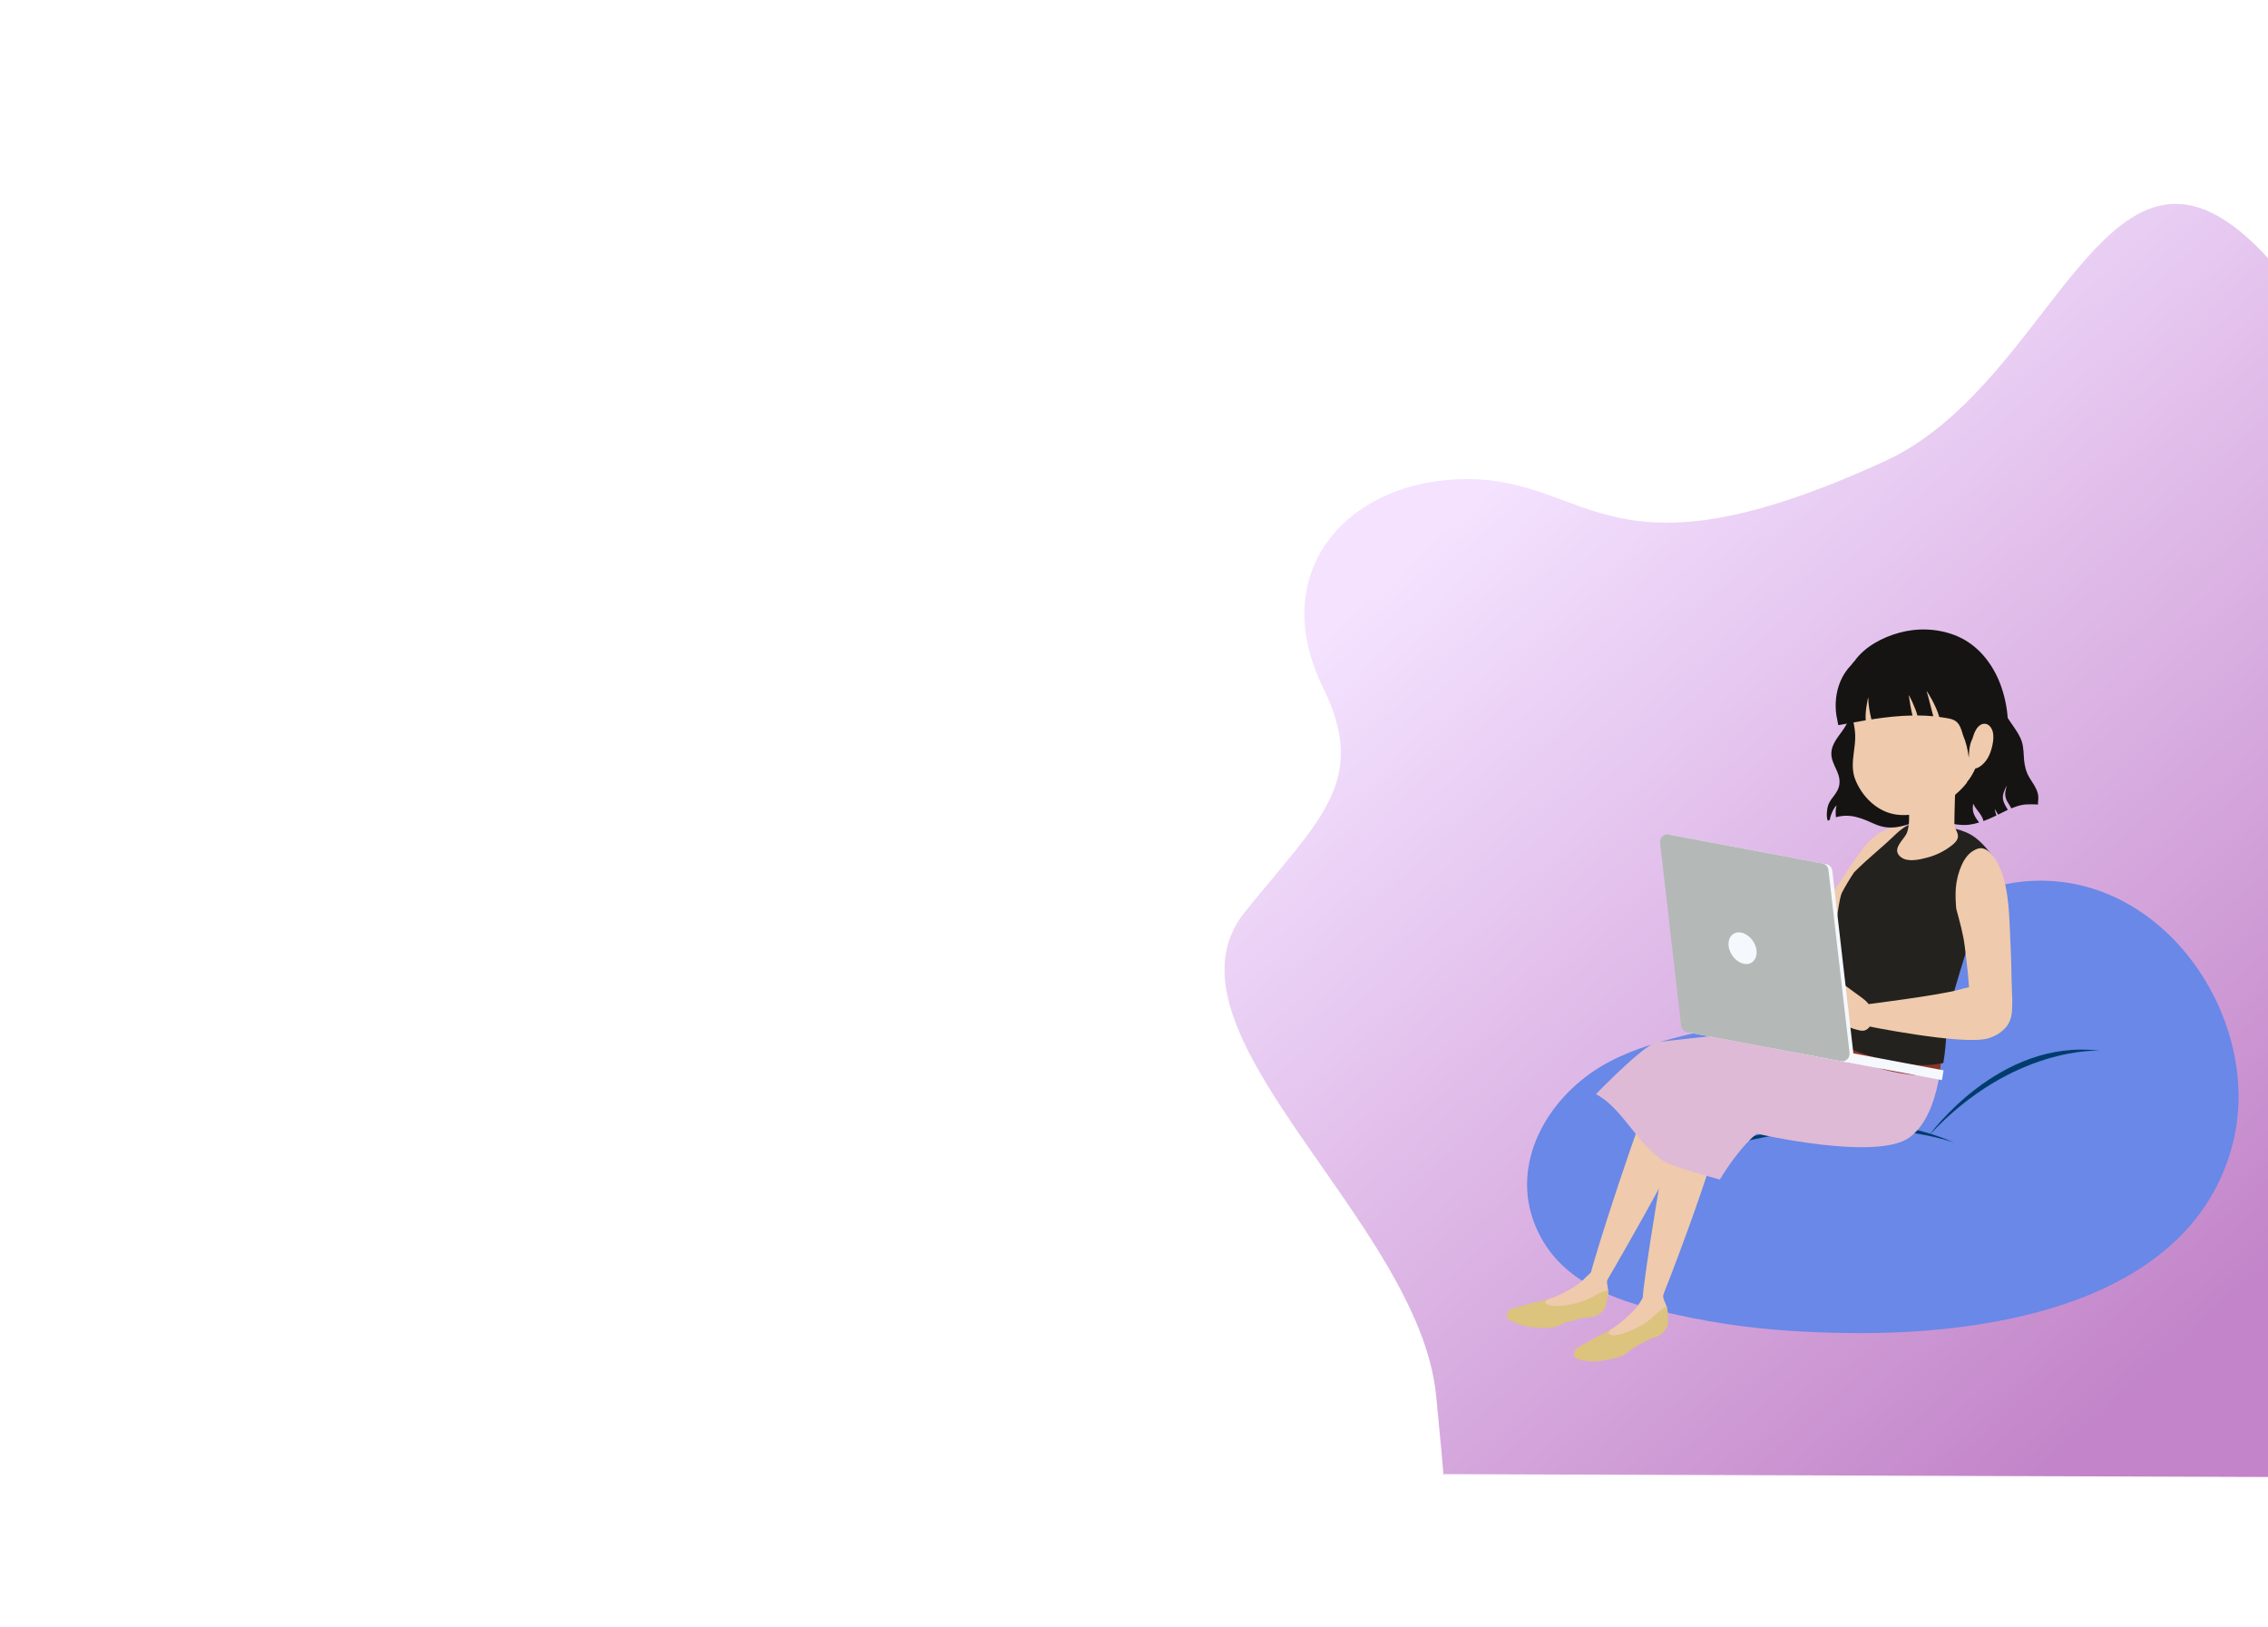 <svg width="1440" height="1033" viewBox="0 0 1440 1033" fill="none" xmlns="http://www.w3.org/2000/svg">
<g filter="url(#filter0_f_3_3)">
<path d="M911.808 885.745C900.955 774.855 729.747 654.099 790.442 578.82C837.316 520.683 869.375 496.162 840.158 436.787C803.127 361.533 857.21 303.659 932.312 304.101C1010.88 304.562 1021.57 373.176 1196.97 292.617C1309.09 241.119 1339.28 45.712 1445.62 170.207C1473.09 202.368 1536.74 362.996 1560.23 354.649L1480.34 937.687L916.455 935.725C916.56 937.425 916.474 937.259 916.25 935.725L916.455 935.725C916.207 931.704 914.89 917.24 911.808 885.745Z" fill="url(#paint0_linear_3_3)" fill-opacity="0.59"/>
</g>
<path d="M1292.19 833.315C1253.77 843.417 1212.44 846.526 1176.62 846.193C1150.15 845.971 1123.43 844.527 1097.26 840.614C1081.41 838.255 1065.7 835.091 1050.21 831.15C1017.93 822.935 987.664 809.947 974.566 777.42C958.964 738.676 981.913 697.879 1016.2 677.147C1048.28 657.776 1087.49 655.861 1122.19 642.567C1151.3 631.41 1178.74 616.146 1203.31 597.329C1227.41 578.873 1253.39 562.526 1284.92 559.529C1373.3 551.175 1437.33 647.313 1417.77 725.327C1402.53 786.162 1350.74 817.884 1292.19 833.315Z" fill="#6988E7"/>
<path d="M1077.92 732.932C1077.92 732.932 1168 693.05 1240.59 725.244C1240.59 725.272 1175.63 700.71 1077.92 732.932Z" fill="#003C6D"/>
<path d="M1224.85 720.665C1224.85 720.665 1269.21 658.997 1332.94 666.962C1332.94 666.99 1277.77 663.687 1224.85 720.665Z" fill="#003C6D"/>
<path d="M1057.39 669.488C1038.57 715.364 1012.24 797.735 1009.51 810.169L1019.25 814.665C1019.25 814.665 1061.98 742.007 1087.96 687.777L1057.39 669.488Z" fill="#EFCAAC"/>
<path d="M1020.85 817.412C1020.41 814.998 1019.89 813.028 1020.93 810.696C1021.45 809.531 1021.32 808.643 1019.89 808.643C1018.87 808.643 1017.88 808.781 1016.89 808.92C1015.65 809.086 1012.7 806.145 1011.3 806.922C1009.24 808.087 1004.83 813.055 1002.94 814.471C1000.84 816.053 998.615 817.44 996.331 818.717C992.534 820.798 987.499 823.352 983.344 824.545C981.693 825.017 980.702 825.461 979.271 826.405C977.84 827.348 976.96 827.903 976.602 829.624C975.391 835.563 985.187 836.729 989.039 836.951C994.02 837.228 998.973 836.09 1003.51 834.037C1005.74 833.038 1007.89 831.789 1009.92 830.429C1011.82 829.124 1013.64 827.071 1015.98 826.627C1016.83 826.46 1017.77 826.488 1018.54 826.072C1021.07 824.712 1021.29 820.549 1020.93 818.051C1020.9 817.801 1020.88 817.607 1020.85 817.412Z" fill="#EFCAAC"/>
<path d="M965.678 829.097C964.385 829.43 963.119 829.763 961.798 830.068C959.377 830.623 956.956 831.955 956.598 834.675C956.213 837.645 960.725 839.143 962.844 840.031C965.816 841.28 968.98 842.085 972.172 842.418C976.217 842.862 983.013 843.417 986.976 842.39C990.993 841.364 992.837 839.449 996.909 838.699C1000.46 838.061 1002.99 836.812 1006.57 836.479C1009.46 836.229 1012.73 836.09 1015.1 834.286C1016.42 833.287 1017.85 832.483 1018.62 830.984C1019.28 829.707 1019.66 828.264 1019.97 826.876C1020.11 826.294 1021.48 819.105 1020.9 818.994C1019.47 819.383 1018.07 819.855 1016.67 820.41C1014.24 821.409 1012.02 822.797 1009.68 823.99C1005.11 826.266 1000.13 827.626 995.093 828.347C991.764 828.847 988.214 829.319 984.885 828.791C983.536 828.569 981.995 828.098 981.17 826.904C980.454 825.905 982.793 825.516 983.289 824.462C980.564 825.35 977.648 825.877 974.869 826.571C971.842 827.376 968.76 828.292 965.678 829.097Z" fill="#DCC37E"/>
<path d="M1212.42 524.948C1212.42 524.948 1198.41 521.674 1186.28 534.523C1174.14 547.401 1125.11 628.135 1125.11 628.135L1154.63 641.151L1212.42 524.948Z" fill="#EFCAAC"/>
<path d="M1066.86 678.174C1057.5 726.937 1043.16 812.528 1042.92 825.267L1055.46 823.324C1055.46 823.324 1085.7 748.335 1100.4 689.969L1066.86 678.174Z" fill="#EFCAAC"/>
<path d="M1233.14 663.659L1163.77 636.988L1157.38 650.143C1157.38 650.143 1066.25 659.718 1052.33 661.467C1046.8 662.161 1030.89 676.62 1013.31 694.465C1016.69 696.353 1019.86 698.712 1022.75 701.432C1028.47 706.816 1033.2 713.116 1038.13 719.221C1043.25 725.549 1048.61 731.599 1055.24 736.345C1061.32 740.702 1084.88 746.614 1091.95 748.751C1105.43 726.687 1115.45 719.61 1115.45 719.61C1115.45 719.61 1191.61 737.261 1212.42 721.997C1233.22 706.732 1233.14 663.659 1233.14 663.659Z" fill="#DEBAD6"/>
<path d="M1163.19 663.104C1174.44 671.625 1187.76 677.314 1201.46 680.256C1209.22 681.921 1217.2 682.892 1225.13 682.754C1227.22 682.726 1229.34 682.587 1231.43 682.365C1233.14 671.847 1233.11 663.659 1233.11 663.659L1163.74 636.988L1157.36 650.143C1157.36 650.143 1155.13 650.366 1151.3 650.782C1154.3 655.666 1158.7 659.718 1163.19 663.104Z" fill="#8A3526"/>
<path d="M1164.4 660.495C1170.01 664.048 1176.2 666.573 1182.45 668.71C1189.03 670.958 1195.74 672.846 1202.54 674.206C1212.8 676.259 1223.61 676.981 1233.85 674.761C1236.46 659.247 1235.12 652.197 1238.34 638.404C1243.29 617.062 1265.77 552.757 1264.89 543.127V543.099C1263.07 540.685 1261.17 538.298 1259.08 536.105C1256.08 532.969 1252.73 530.249 1248.74 528.529C1243.81 526.392 1238.5 525.198 1233.27 524.282C1229.59 523.616 1225.9 523.2 1222.18 522.867C1220.29 522.7 1218.3 522.423 1216.41 522.534C1214.48 522.645 1212.64 523.255 1210.93 524.116C1207.46 525.864 1204.6 528.584 1201.82 531.276C1198.52 534.44 1195.08 537.437 1191.64 540.435C1186.72 544.709 1181.82 549.066 1177.22 553.701C1174.33 558.03 1171.64 562.499 1169.41 566.773C1166.41 572.573 1161.35 627.136 1156.53 654.168C1158.84 656.554 1161.51 658.692 1164.4 660.495Z" fill="#23221E"/>
<path d="M1167.56 499.332C1166.74 502.441 1164.65 504.8 1162.8 507.297C1161.07 509.629 1160.19 512.071 1160 514.985C1159.86 516.844 1159.72 519.204 1160.55 521.007C1160.99 520.758 1161.43 520.508 1161.87 520.286C1161.87 519.37 1162.17 518.399 1162.45 517.594C1162.89 516.317 1163.46 515.013 1164.1 513.819C1164.65 512.793 1165.34 511.932 1166.11 511.127C1165.34 513.459 1165.42 516.262 1165.69 518.759C1168.69 517.871 1171.86 517.594 1174.99 517.955C1179.64 518.51 1184.07 520.258 1188.31 522.201C1190.82 523.339 1193.29 524.393 1196.02 524.893C1198.33 525.337 1200.67 525.392 1203.01 525.17C1208.07 524.671 1212.75 522.811 1217.64 521.59C1222.95 520.258 1228.38 520.758 1233.69 521.757C1239.08 522.756 1244.5 524.171 1250.03 523.533C1252.26 523.256 1254.46 522.756 1256.61 522.09C1254.98 520.008 1253.39 517.816 1252.81 515.207C1252.4 513.459 1252.56 511.766 1252.86 510.1C1253.44 511.516 1254.32 512.848 1255.34 514.152C1256.99 516.289 1258.86 518.537 1259.3 521.202C1261.39 520.452 1263.43 519.564 1265.41 518.648C1266.15 518.315 1266.87 517.955 1267.61 517.594C1267.45 517.205 1267.31 516.817 1267.17 516.428C1266.84 515.485 1266.65 514.485 1266.51 513.486C1267.2 514.68 1267.97 515.873 1268.63 517.094C1270.7 516.067 1272.76 515.013 1274.82 514.041C1274.77 513.93 1274.69 513.819 1274.63 513.708C1273.36 511.627 1272.02 509.462 1271.71 506.992C1271.36 503.911 1272.98 501.33 1274.02 498.583C1273.89 499.915 1273.47 501.192 1273.25 502.579C1272.95 504.383 1273.25 506.187 1274 507.852C1274.57 509.157 1275.48 510.267 1276.14 511.516C1276.42 512.043 1276.69 512.57 1277 513.126C1278.07 512.682 1279.14 512.265 1280.24 511.904C1282.44 511.183 1284.65 510.683 1286.96 510.6C1289.13 510.489 1291.28 510.6 1293.45 510.656C1293.64 510.656 1293.84 510.655 1294 510.683C1293.92 509.767 1294.03 508.796 1294.11 507.936C1294.25 506.271 1294.17 504.772 1293.7 503.162C1292.71 499.693 1290.48 496.834 1288.64 493.809C1286.52 490.312 1285.53 486.593 1285.14 482.541C1284.78 478.628 1284.92 474.632 1283.71 470.83C1282.55 467.222 1280.44 464.058 1278.29 460.977C1275.9 457.536 1273.42 454.067 1271.63 450.264C1269.79 446.379 1269.32 442.216 1268.63 438.025C1268.05 434.473 1267.17 430.948 1265.74 427.645C1262.74 420.707 1257.49 415.545 1251.65 410.993C1251.43 410.827 1250.97 411.16 1251.19 411.354C1255.92 415.212 1260.24 419.736 1263.1 425.148C1258.78 420.985 1253.11 418.931 1247.09 418.265C1243.4 417.876 1239.68 417.876 1236 418.015C1232.25 418.154 1228.46 418.265 1224.72 418.598C1216.65 419.347 1208.7 421.068 1200.83 423.011C1193.65 424.787 1186.47 426.952 1179.92 430.421C1176.92 432.003 1173.21 433.834 1172.35 437.442C1172.16 438.303 1172.1 439.219 1172.19 440.134C1172.19 440.162 1172.16 440.19 1172.16 440.218C1172.27 443.493 1173.81 446.462 1174.09 449.709C1174.39 453.317 1173.98 456.648 1172.3 459.867C1169.71 464.779 1165.47 468.665 1163.55 473.91C1162.61 476.463 1162.5 479.156 1163.19 481.764C1163.96 484.651 1165.45 487.232 1166.57 489.979C1167.81 492.866 1168.42 496.113 1167.56 499.332Z" fill="#151413"/>
<path d="M1209.86 530.277C1207.22 534.385 1200.97 539.796 1207.22 544.292C1211.45 547.345 1218.63 545.68 1223.34 544.459C1229.12 542.988 1234.59 540.296 1239.27 536.605C1240.59 535.55 1241.91 534.385 1242.66 532.858C1244.44 529.167 1240.81 526.447 1240.87 522.839C1241.09 512.071 1240.98 500.72 1242.85 490.007C1243.04 488.869 1243.23 487.593 1243.78 486.538C1243.62 486.205 1243.4 485.9 1243.01 485.65C1241.75 484.9 1239.96 484.956 1238.56 485.15C1236.91 485.372 1235.28 485.816 1233.66 486.149C1229.75 486.926 1225.84 488.037 1222.18 489.591C1218.61 491.117 1215.47 493.337 1212.25 495.474C1211.18 496.196 1210.02 496.779 1209.06 497.639C1208.7 497.972 1208.26 498.389 1208.21 498.888C1208.12 499.582 1208.84 500.082 1209.17 500.609C1211.21 504.161 1211.65 509.323 1211.92 513.486C1212.22 518.093 1212.39 522.811 1211.18 527.307C1210.9 528.445 1210.43 529.417 1209.86 530.277Z" fill="#EFCAAC"/>
<path d="M1250.31 428.894C1244.77 419.403 1236.02 411.771 1225.62 408.274C1215.8 404.971 1204.66 405.498 1195.33 410.161C1186.63 414.518 1180.55 422.622 1177.5 431.808C1177.14 432.891 1176.84 433.973 1176.53 435.083C1176.07 436.221 1175.65 437.359 1175.35 438.58C1173.81 444.686 1175.19 450.958 1176.48 456.981C1177.2 460.256 1177.83 463.558 1177.91 466.944C1177.99 470.358 1177.53 473.716 1177.09 477.074C1176.29 483.235 1175.65 489.202 1178.05 495.086C1181.76 504.244 1189.27 512.487 1198.66 515.762C1208.15 519.092 1218.72 516.9 1227.71 512.959C1237.32 508.768 1245.85 501.885 1251.57 493.032C1257.65 483.596 1259.11 472.578 1258.67 461.504C1258.26 450.209 1256.03 438.719 1250.31 428.894Z" fill="#EFCAAC"/>
<path d="M1267.64 428.7C1261.89 417.071 1253.03 407.691 1240.84 403.084C1229.67 398.865 1217.23 398.504 1205.76 401.668C1195.36 404.527 1184.07 410.383 1177.55 419.514C1176.7 420.43 1175.9 421.373 1175.13 422.4C1172.99 424.62 1171.2 427.174 1169.77 429.838C1166.33 436.388 1165.06 443.937 1165.64 451.291C1165.8 453.234 1166.11 455.204 1166.55 457.092C1166.77 458.035 1166.88 459.284 1167.26 460.311C1172.46 459.367 1177.64 458.424 1182.84 457.536C1183.44 457.425 1184.05 457.314 1184.62 457.203C1183.94 452.401 1186.19 441.911 1186.19 442.799C1186.25 447.489 1187.07 452.096 1188.2 456.648C1188.5 456.592 1188.81 456.564 1189.14 456.509C1197.45 455.232 1205.87 454.316 1214.29 454.178C1213.21 449.931 1212.53 445.602 1211.92 441.272C1211.81 440.551 1216.35 449.598 1217.37 454.15C1220.73 454.178 1224.11 454.316 1227.47 454.649C1225.71 448.238 1225.13 445.13 1223.28 438.747C1223.04 437.942 1229.5 448.044 1231.24 455.093C1232.17 455.232 1233.08 455.371 1234.02 455.51C1237.02 456.009 1240.37 456.287 1242.63 458.535C1244.44 460.367 1245.27 462.975 1245.99 465.39C1246.12 465.806 1246.26 466.25 1246.37 466.667C1248.27 471.052 1249.37 475.742 1249.95 480.543C1250.09 481.653 1251.65 480.737 1251.63 479.905C1251.6 479.405 1251.52 478.933 1251.49 478.462C1251.49 476.352 1251.43 474.243 1251.32 472.134C1252.2 471.135 1252.86 469.525 1253.25 468.693C1254.13 466.667 1254.74 464.53 1255.34 462.393C1255.62 461.449 1256.96 462.143 1257.35 463.281C1258.51 466.667 1258.7 469.719 1258.23 473.3C1257.73 477.018 1256.85 480.765 1255.75 484.345C1255.15 486.344 1251.02 494.614 1249.18 496.029C1248.98 496.168 1248.68 496.668 1249.15 496.807C1252.67 497.833 1262.19 492.255 1264.17 489.952C1268.38 485.122 1271.19 480.682 1273.03 474.548C1277.19 460.672 1274 441.55 1267.64 428.7Z" fill="#151413"/>
<path d="M1265.25 464.53C1264.64 462.06 1262.74 459.367 1259.94 459.395C1256.5 459.451 1254.32 463.17 1253.28 466.056C1253.03 466.778 1252.67 467.693 1252.42 468.693C1251.87 469.858 1251.38 471.052 1251.02 472.3C1250.28 475.076 1250.14 478.073 1250 480.96C1249.89 483.18 1249.73 486.455 1252.12 487.509C1254.32 488.481 1256.63 487.065 1258.29 485.678C1262.17 482.43 1264.01 477.823 1265.03 472.939C1265.63 470.219 1265.93 467.277 1265.25 464.53Z" fill="#EFCAAC"/>
<path d="M1263.24 466.889C1262.61 465.695 1261.39 465.556 1260.27 466.139C1258.75 466.916 1257.73 468.471 1257.02 469.941C1256.22 471.523 1255.67 473.244 1255.26 474.993C1254.63 477.518 1254.43 480.377 1254.82 482.958C1254.9 483.457 1255.56 483.041 1255.56 482.68C1255.53 481.071 1255.53 479.489 1255.67 477.934C1255.86 477.907 1256.06 477.879 1256.22 477.823C1256.52 477.74 1256.8 477.574 1257.07 477.435C1257.65 477.102 1258.18 476.658 1258.64 476.186C1259.55 475.27 1260.24 474.215 1261.06 473.244C1261.26 473.022 1260.93 472.828 1260.76 473.022C1259.99 473.91 1259.25 474.798 1258.4 475.603C1257.98 475.992 1257.51 476.38 1257.02 476.658C1256.77 476.797 1256.52 476.908 1256.28 476.991C1256.11 477.046 1255.92 477.074 1255.75 477.13C1255.84 476.408 1255.97 475.686 1256.14 474.965C1256.61 473.105 1257.24 471.218 1258.2 469.525C1258.84 468.415 1260.43 466.028 1262.03 466.833C1263.24 467.444 1263.49 469.414 1263.35 470.608C1263.32 470.802 1263.57 470.691 1263.6 470.58C1263.84 469.414 1263.82 467.971 1263.24 466.889Z" fill="#EFCAAC"/>
<path d="M1188.56 643.483C1188.31 641.79 1187.87 640.097 1187.1 638.57C1186.33 637.099 1185.23 635.823 1183.96 634.768C1182.26 633.325 1180.39 632.076 1178.6 630.744C1176.78 629.384 1174.94 628.024 1173.07 626.692C1171.44 625.554 1169.85 624.305 1168.09 623.334C1167.43 622.973 1166.71 622.695 1165.97 622.64C1164.26 622.113 1162.53 621.641 1160.82 621.225C1158.54 620.669 1156.26 620.17 1153.94 619.809C1152.02 619.504 1150.09 619.254 1148.14 619.337C1146.18 619.421 1144.42 619.892 1142.63 620.642C1141.2 621.252 1139.66 621.558 1138.29 622.307C1137.76 622.584 1137.21 623.001 1137.05 623.611C1136.91 624.166 1137.21 624.638 1137.6 624.971C1138.07 625.36 1138.62 625.637 1139.22 625.832C1142.22 626.414 1145.36 625.693 1148.36 625.415C1149.32 625.332 1150.34 625.415 1151.3 625.526C1152.76 625.693 1154.19 625.97 1155.59 626.331C1156.56 626.581 1157.49 626.886 1158.43 627.219C1158.13 627.219 1157.8 627.192 1157.49 627.219C1155.95 627.247 1154.47 627.608 1152.95 627.83C1151.47 628.024 1150.04 628.218 1148.63 628.746C1148.63 628.746 1148.61 628.746 1148.61 628.773C1147.62 628.94 1146.65 629.19 1145.69 629.606C1143.93 630.328 1142.3 631.327 1140.74 632.409C1140.13 632.825 1139.53 633.214 1138.92 633.603C1137.93 634.047 1136.97 634.491 1136.03 634.99C1135.07 635.518 1134.02 636.211 1133.44 637.183C1132.76 638.321 1133.69 639.181 1134.74 639.569C1136.47 640.18 1138.09 639.431 1139.55 638.543C1141.45 637.405 1143.43 636.461 1145.52 635.684C1145.99 635.518 1146.49 635.379 1146.98 635.24C1149.93 633.908 1157.47 635.49 1156.48 635.573C1156.28 635.573 1156.12 635.573 1155.93 635.601C1155.79 635.601 1155.68 635.573 1155.57 635.545C1153.5 635.462 1151.47 635.517 1149.51 636.017C1149.35 636.128 1149.21 636.239 1149.05 636.35C1146.84 637.988 1144.48 639.347 1142.19 640.846C1141.01 641.595 1139.83 642.317 1138.64 643.039C1137.87 643.51 1133.36 646.064 1135.59 647.202C1136.22 647.507 1137.02 647.535 1137.71 647.535C1138.67 647.507 1139.61 647.285 1140.49 646.924C1142.44 646.175 1144.2 645.009 1145.94 643.844C1146.87 643.205 1147.78 642.511 1148.8 642.012C1150.09 641.373 1151.52 641.179 1152.95 641.151C1155.21 641.124 1157.41 641.484 1159.58 642.012C1158.79 642.04 1157.99 642.04 1157.16 642.095C1153.67 642.289 1151.16 643.955 1148.25 645.703C1146.87 646.536 1145.25 646.952 1143.9 647.84C1143.1 648.367 1142.17 649.339 1142.69 650.393C1143.05 651.17 1144.07 651.254 1144.81 651.198C1147.31 651.004 1149.49 649.672 1151.77 648.756C1154.41 647.701 1157.25 647.451 1160.02 647.063C1163.19 646.619 1165.25 648.062 1167.98 649.422C1169.3 650.088 1170.67 650.699 1172.05 651.281C1174.86 652.419 1177.75 653.418 1180.69 654.057C1181.82 654.306 1183 654.39 1184.13 654.029C1184.98 653.751 1185.7 653.28 1186.28 652.641C1188.7 650.393 1189 646.48 1188.56 643.483Z" fill="#EFCAAC"/>
<path d="M1277.24 642.595C1277.79 638.57 1277.68 634.491 1277.49 630.411C1277.02 620.114 1277.11 609.846 1276.53 599.549C1275.68 584.007 1276.12 565.468 1269.68 550.648C1268 546.763 1265.52 542.877 1262.28 540.129C1261.86 539.852 1261.45 539.602 1261.04 539.352C1259.39 538.409 1257.65 538.131 1255.86 538.659C1254.82 538.964 1253.83 539.491 1252.89 540.018C1251.76 540.657 1250.75 541.489 1249.87 542.405C1248.02 544.32 1246.65 546.624 1245.55 549.038C1243.48 553.618 1242.22 558.558 1241.8 563.609C1241.47 568.022 1241.67 572.434 1242.05 576.847C1244.22 584.923 1246.59 593 1247.53 601.298C1248.16 606.959 1248.96 612.649 1249.51 618.31C1250.03 623.639 1250.36 628.968 1250.44 634.296C1250.5 638.709 1250.5 643.344 1252.01 647.59C1252.75 649.672 1253.94 651.614 1255.67 653.03C1257.46 654.501 1259.69 655.333 1261.97 655.611C1265.93 656.11 1270.28 655.306 1273.12 652.447C1275.7 649.894 1276.78 646.147 1277.24 642.595Z" fill="#EFCAAC"/>
<path d="M1183.28 650.893C1183.28 650.893 1246.4 663.854 1262.39 659.108C1278.37 654.362 1280.33 639.07 1273.97 632.714C1267.61 626.359 1256.33 624.444 1244.64 628.024C1232.92 631.604 1183.14 637.793 1183.14 637.793L1183.28 650.893Z" fill="#EFCAAC"/>
<path d="M1057.61 827.792C1056.62 825.544 1055.63 823.768 1056.1 821.242C1056.34 819.966 1055.99 819.161 1054.61 819.494C1053.62 819.744 1052.68 820.132 1051.75 820.493C1050.59 820.965 1047.04 818.8 1045.86 819.91C1044.13 821.52 1041.04 827.431 1039.53 829.263C1037.88 831.289 1036.04 833.204 1034.11 834.98C1030.92 837.922 1026.65 841.613 1022.88 843.75C1021.4 844.611 1019.61 845.776 1018.43 847.053C1017.24 848.33 1017.46 848.552 1017.55 850.3C1017.79 856.35 1027.56 855.101 1031.36 854.408C1036.26 853.492 1040.8 851.16 1044.73 848.08C1046.66 846.553 1048.45 844.86 1050.1 843.029C1051.64 841.308 1052.9 838.866 1055.08 837.894C1055.88 837.534 1056.78 837.339 1057.44 836.729C1059.59 834.814 1058.79 830.706 1057.86 828.375C1057.75 828.153 1057.69 827.986 1057.61 827.792Z" fill="#EFCAAC"/>
<path d="M1006.84 852.493C1005.69 853.131 1004.5 853.769 1003.32 854.352C1001.12 855.462 999.055 857.349 999.386 860.097C999.743 863.067 1004.45 863.427 1006.7 863.788C1009.9 864.288 1013.14 864.288 1016.34 863.844C1020.38 863.289 1027.09 862.178 1030.7 860.264C1034.36 858.293 1035.68 855.99 1039.48 854.269C1042.75 852.798 1044.92 850.966 1048.34 849.801C1051.09 848.857 1054.23 847.941 1056.1 845.61C1057.14 844.305 1058.33 843.195 1058.74 841.558C1059.07 840.17 1059.1 838.672 1059.07 837.256C1059.07 836.646 1058.68 829.346 1058.11 829.374C1056.81 830.096 1055.55 830.901 1054.34 831.789C1052.22 833.343 1050.4 835.23 1048.39 836.951C1044.48 840.281 1039.97 842.779 1035.27 844.694C1032.16 845.971 1028.83 847.303 1025.44 847.58C1024.07 847.691 1022.47 847.608 1021.37 846.664C1020.46 845.86 1022.64 844.916 1022.86 843.778C1020.44 845.304 1017.74 846.498 1015.18 847.858C1012.4 849.329 1009.62 850.938 1006.84 852.493Z" fill="#DCC37E"/>
<path d="M1234.01 679.409L1141.97 662.115L1140.94 668.334L1232.98 685.628L1234.01 679.409Z" fill="#F5F8FC"/>
<path d="M1171.45 674.063L1073.58 655.665C1071.62 655.286 1070.1 653.609 1069.87 651.498L1056.49 535.537C1056.11 532.317 1058.78 529.611 1061.81 530.18L1159.67 548.578C1161.63 548.956 1163.16 550.634 1163.39 552.744L1176.76 668.706C1177.12 671.953 1174.45 674.631 1171.45 674.063Z" fill="#F5F8FC"/>
<path d="M1168.98 673.603L1071.11 655.205C1069.16 654.826 1067.63 653.149 1067.4 651.038L1054.03 535.077C1053.65 531.857 1056.31 529.151 1059.34 529.72L1157.21 548.118C1159.17 548.496 1160.69 550.174 1160.92 552.284L1174.29 668.246C1174.65 671.493 1171.98 674.171 1168.98 673.603Z" fill="#B4B8B7"/>
<path d="M1115.28 603.555C1115.76 609.048 1112.2 612.727 1107.3 611.807C1102.39 610.887 1098.01 605.693 1097.51 600.227C1097.02 594.735 1100.58 591.055 1105.49 591.975C1110.4 592.895 1114.8 598.063 1115.28 603.555Z" fill="#F5F8FC"/>
<defs>
<filter id="filter0_f_3_3" x="776.459" y="128.418" width="784.768" height="810.269" filterUnits="userSpaceOnUse" color-interpolation-filters="sRGB">
<feFlood flood-opacity="0" result="BackgroundImageFix"/>
<feBlend mode="normal" in="SourceGraphic" in2="BackgroundImageFix" result="shape"/>
<feGaussianBlur stdDeviation="0.5" result="effect1_foregroundBlur_3_3"/>
</filter>
<linearGradient id="paint0_linear_3_3" x1="1379.5" y1="866.5" x2="908.5" y2="343.5" gradientUnits="userSpaceOnUse">
<stop stop-color="#982EA2"/>
<stop offset="1" stop-color="#EBCDFE"/>
</linearGradient>
</defs>
</svg>
